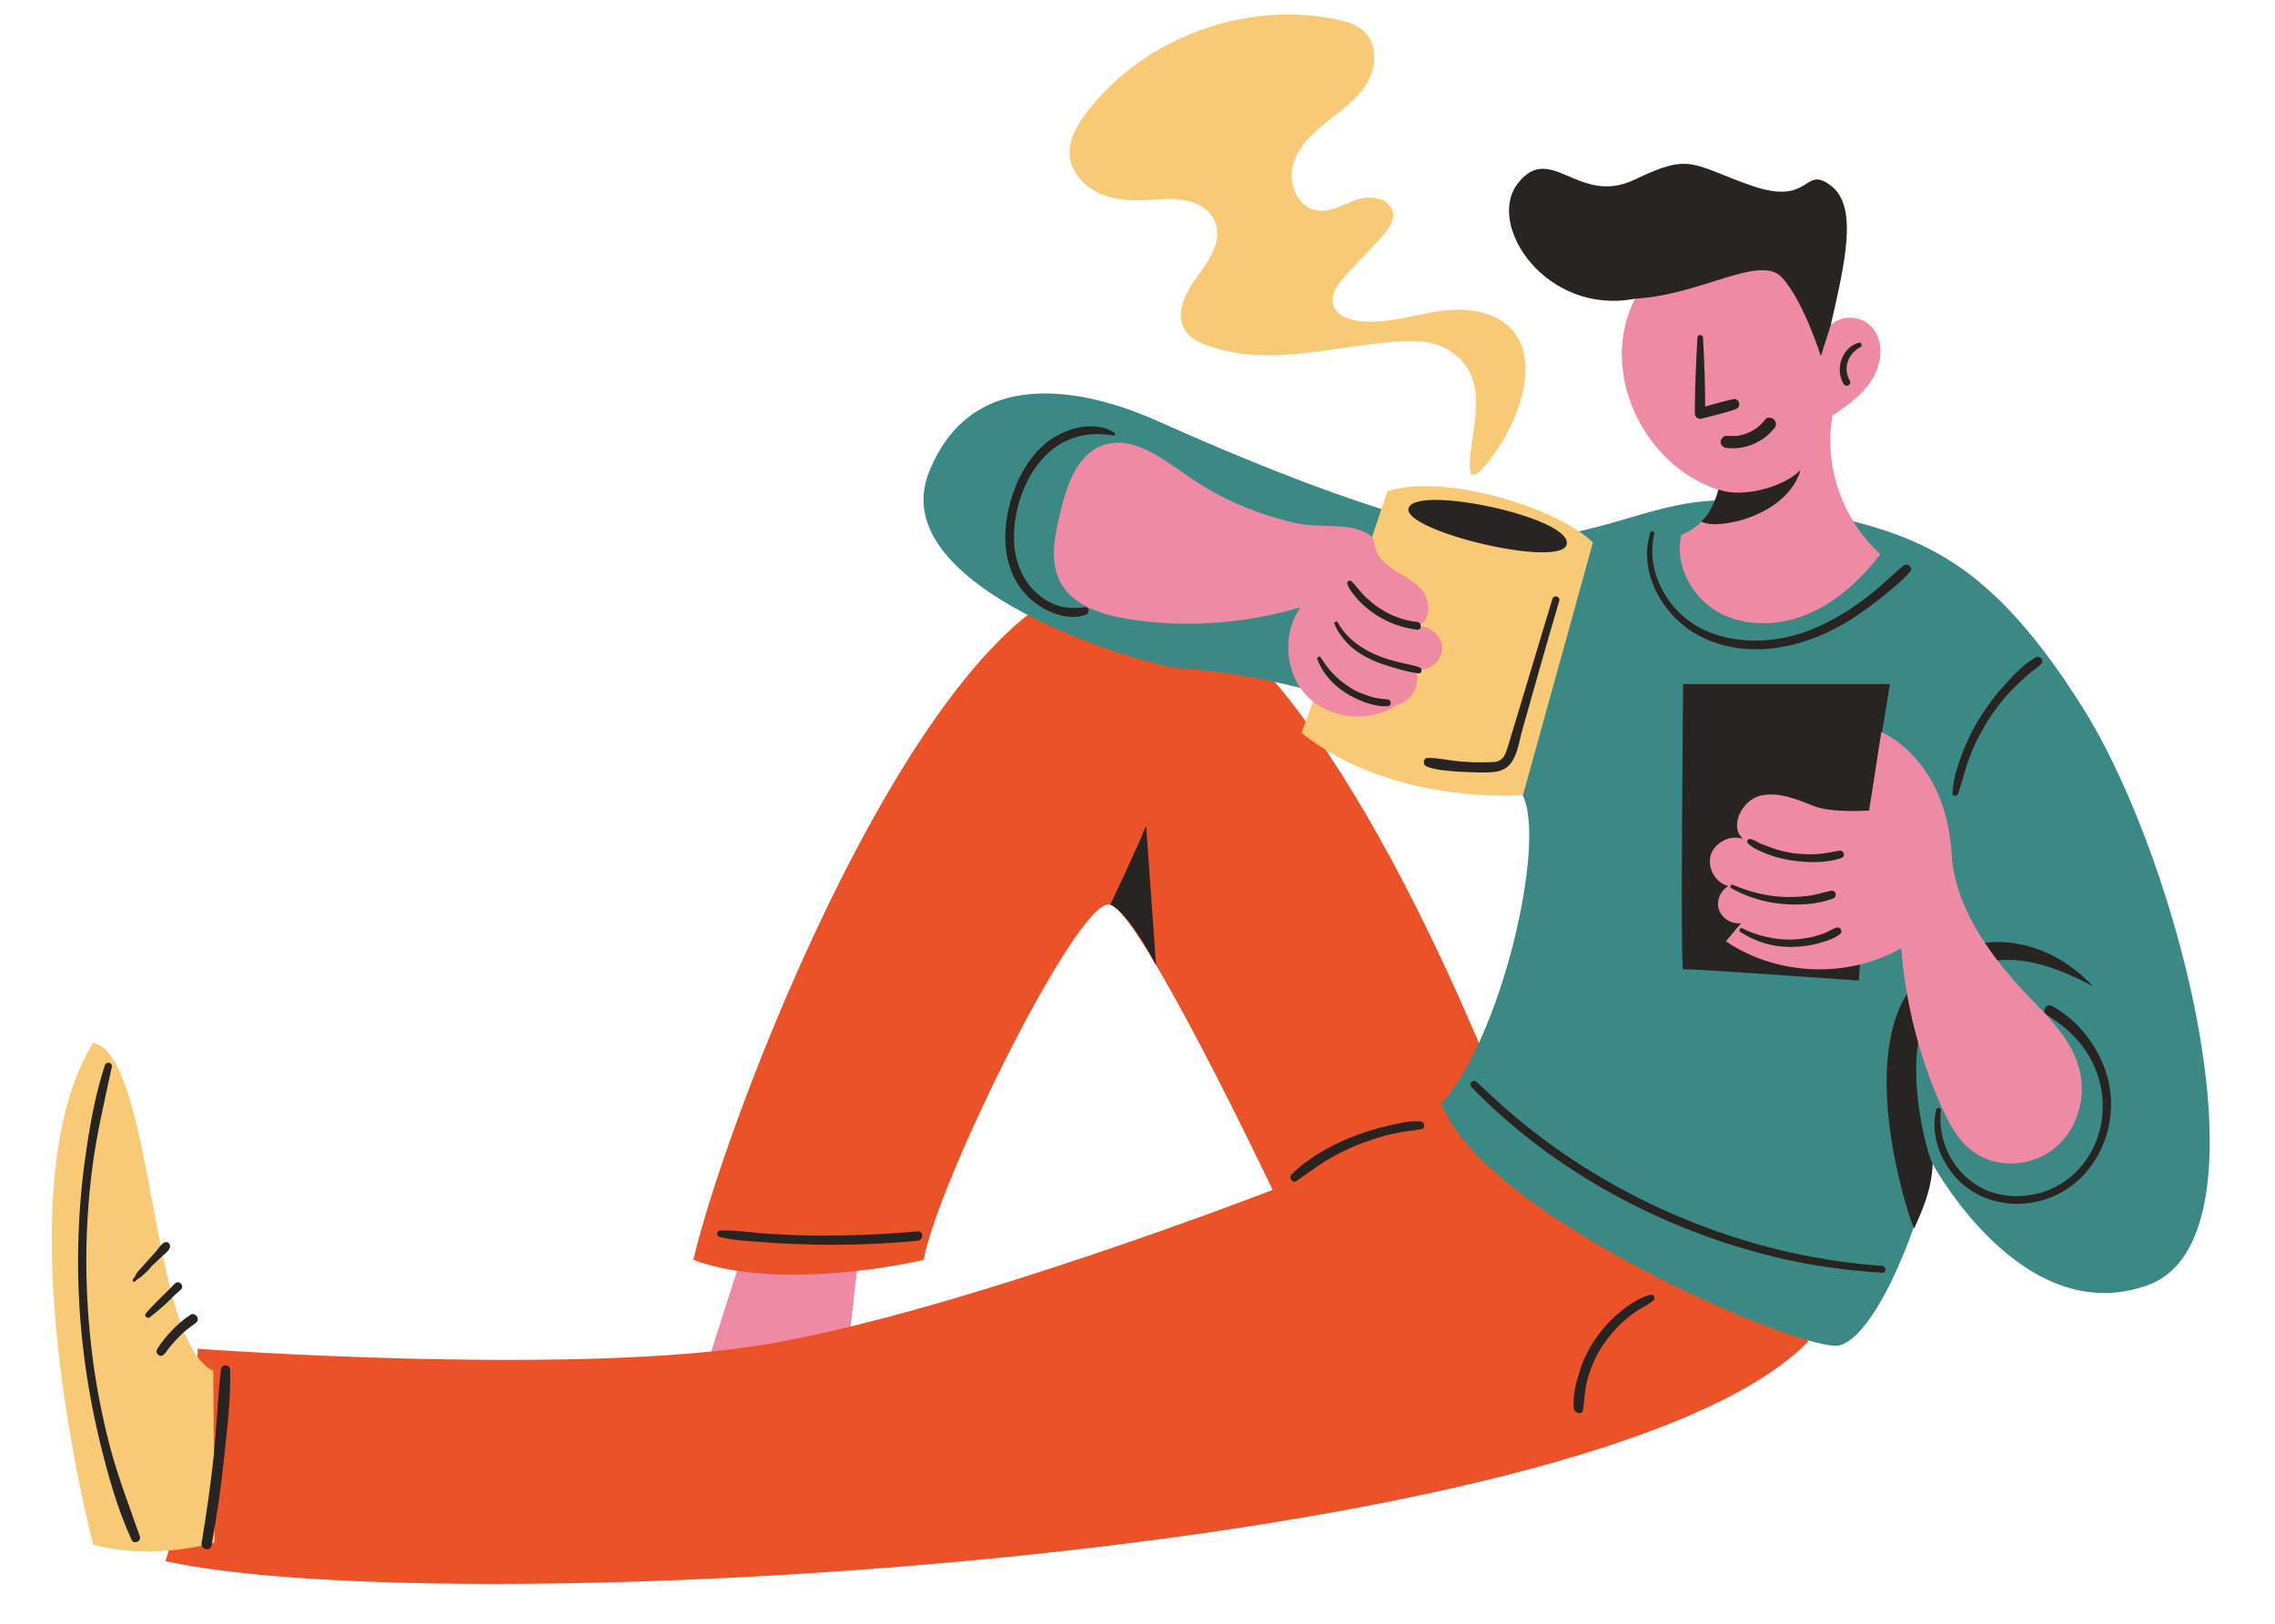 <?xml version="1.0" encoding="UTF-8"?><svg xmlns="http://www.w3.org/2000/svg" xmlns:xlink="http://www.w3.org/1999/xlink" height="376.3" preserveAspectRatio="xMidYMid meet" version="1.0" viewBox="-11.9 -3.5 527.0 376.3" width="527.0" zoomAndPan="magnify"><g id="change1_1"><path d="M162.2,281.3c-2.2,5.4-10.7,32.7-10.7,32.7l33.1-5.5l2.5-21.8L162.2,281.3z" fill="#ef8aa5"/></g><g id="change2_1"><path d="M148.7,288.4c17.3,6.5,44,2.2,53.4,0c2.9-17.3,35.9-84.5,43.2-82.3c7.3,2.2,37.6,66.1,37.6,66.1 s-72.5,28.1-116.9,35.7c-44.4,7.6-132.1,1.1-132.1,1.1c0,18.4-5.2,43.3-7.5,49.2c65.9,14.6,331.7-0.6,380.6-50.9 c0.3-0.5-72.3-61.1-73.3-62.2c-1.1-1.1-41.1-107.3-83.9-114.3C207.2,123.8,157.4,251.6,148.7,288.4z" fill="#ec5228"/></g><g id="change3_1"><path d="M261.8,151.4c-8.1-0.5-69.3-18.4-58.5-45.5s40.2-17.5,52.6-12c12.4,5.5,67.6,30.4,90.3,27.1 c22.7-3.2,31-12.5,57.7-6.8c26.7,5.7,43.4,9.4,66.5,46s44.7,123.2,15.4,134c-29.2,10.8-50.1-28.2-50.1-28.2 c-4.1,18.4-13.8,40.1-21.4,42.2c-7.6,2.2-82.8-29.9-92.3-56.1c13.8-14.8,24.6-60.9,18.7-71.6C335,169.9,293.5,153.3,261.8,151.4z" fill="#3b8984"/></g><g id="change4_1"><path d="M37.8,353.9c0,0-14.1,4.3-28.1,0.5c0,0-21.6-81.7,0-116.3c14.1,3.2,13,69.3,27.8,76L37.8,353.9z M289.6,166.3 c21.2,17,51.3,14.4,51.3,14.4l16.2-58.5c-7.6-7.6-33.6-16.2-47.6-11.9c0,0-8.7,26-9.7,28.1L289.6,166.3z M328.6,103.2 c-0.4,5.3,1.8,3.4,4.3,0.2c3.2-3.9,5.6-8.5,7.2-13.3c1.8-5.6,2.3-12.3-1.4-16.8c-3.9-4.8-11-5.6-17.2-4.7c-6.2,0.9-12.3,3-18.5,2.3 c-2.4-0.3-5.2-1.2-6-3.6c-0.9-2.6,1.2-5.2,3-7.2c2.6-2.8,5.2-5.5,7.8-8.3c1.7-1.8,3.5-4,2.9-6.3c-0.8-3.2-5.3-3.8-8.4-2.7 c-3.1,1.1-6.3,3.1-9.5,2.4c-4.2-0.9-6.3-6.2-5.2-10.4c1.1-4.2,4.5-7.4,7.9-10.1s7.1-5.3,9.3-9s2.4-9.1-0.8-12 c-1.6-1.4-3.7-2.1-5.8-2.6C277-3.5,253.4,5,240,22.3c-2.3,3-4.4,6.5-4.1,10.2c0.3,3.6,2.9,6.7,6.1,8.4s6.9,2.1,10.5,2 c3.2-0.1,6.4-0.6,9.6-0.1c3.2,0.5,6.4,2.2,7.5,5.2c1.7,4.3-1.4,8.9-4.2,12.6c-2.7,3.7-5.3,8.9-2.6,12.7c1.1,1.6,3,2.5,4.9,3.2 c13.6,5.1,28.6,0.4,43.1-0.8c4.5-0.4,9.2-0.4,13,2C333.4,83.7,329.2,94.4,328.6,103.2z" fill="#f8ca75"/></g><g id="change5_1"><path d="M431.5,281.2c-2.3-5.5-11.9-37.3-1.9-54c9.7-16.2,30.3-16.2,43.3-2.2c-16.2-8.7-29.2-9.1-37.9,5.4 c-6.5,10.8-0.7,33.3,0.8,35.7C435.6,272.7,432.8,278.1,431.5,281.2z M421.1,184.2l4.8-29.2L378,155c0,0-0.7,66.4,0,66.1 c0.7-0.3,40.7,2.6,40.7,2.6L421.1,184.2z" fill="#282421"/></g><g id="change1_2"><path d="M391.6,47.2c12.3-0.7,20.2,13.8,20.6,24.6c3-2.7,8-2.1,10.2,1.4c2.2,3.4,1.4,8.1-0.8,11.5 c-2.2,3.4-5.6,5.8-9,8.1c-2.1,11.6,2.3,24.2,11.1,32.1c-4.4,5.7-9.8,10.8-16.4,13.7s-14.5,3.3-20.9-0.1c-6.3-3.4-10.5-11.1-8.8-18.1 c4.4-1.7,7.8-5.8,8.6-10.4c-15.2-4.9-25.2-22.2-21.7-37.8C367.2,60.3,379,47.9,391.6,47.2z M423.9,166.1l-2.8,18.2 c0,0-8.6,0.6-12.7-1c-4.1-1.6-8.4-3.5-12.7-2.4c-4.2,1.2-7.1,7.2-3.8,10c-2.9-1.1-6.5,0.7-7.5,3.7c-0.9,3,1.1,6.5,4.1,7.2 c-1.9,1-2.9,3.5-2.2,5.5s2.9,3.4,5.1,3.1c-1.2,1.4-2.3,2.8-3.5,4.2c11.8,8,28.2,8.7,40.6,1.6c1,12.5,4.1,24.9,9.2,36.4 c1.8,4,3.8,8,7.3,10.6c5.5,4.2,13.9,3.7,19.2-0.8c5.3-4.4,7.4-12.2,5.4-18.8c-2.2-7.5-8.5-12.8-13.8-18.6 c-7.6-8.4-14.9-19-15.6-30.5C438.9,172.1,423.9,166.1,423.9,166.1z M263.1,106.7c-5.9-4.1-12.8-9.5-19.6-7c-6,2.2-8.3,9.3-9.8,15.6 c-1.3,5.5-2.6,11.5,0.2,16.4c2.9,5,9,7.1,14.8,8.1c13.5,2.3,27.5,1.3,40.7-2.6c-4.4,6.1-3.7,15.4,1.6,20.7s14.5,6.2,20.7,1.9 c3.5-0.7,5.7-5,4.3-8.2c3,0.7,6.3-2,6.2-5s-3.4-5.6-6.3-4.9c3.5-0.4,3.9-5.8,1.6-8.5c-2.3-2.7-6-3.9-8.6-6.3 c-4.3-4.1-0.3-5.7-5.9-7.6c-4.1-1.4-9.8-0.6-14.2-1.5C279.5,115.8,270.8,112.1,263.1,106.7z" fill="#ef8aa5"/></g><g id="change2_2"><path d="M397.5,46.9c-0.7,0-1.4,0.2-1.9,0.6c-0.7,0.5-1,1.3-1.6,1.9c-1.7,1.7-4.2-0.4-5.5-1.6c-1.2-1.3-2.6-3.1-4.5-3.3 c-1.3-0.1-2.4,0.6-2.7,1.9c-0.9,3.1,1.9,4.6,3.6,6.6c-5.7,0.5-10.5-4-15.6-6c-3.9-1.5-9.7-1.6-12,2.6c-0.2,0.4,0.3,0.8,0.6,0.5 c3.9-4,9.6-2.4,13.9,0c4.6,2.5,9.3,5.7,14.7,4.5c0.6-0.1,0.7-0.8,0.5-1.3c-0.6-1.2-1.6-2.1-2.6-3c-0.9-0.8-1.9-1.9-1.6-3.2 c0.5-2.2,3.2,0.6,3.9,1.4c1,1,2,2.1,3.3,2.7c1,0.5,2.2,0.7,3.3,0.4c1.2-0.3,1.8-1.1,2.5-2c1.1-1.5,3-1.1,4.1,0.1 c1.2,1.2,1.5,3.1,1.8,4.7c0.2,0.9,1.6,0.5,1.4-0.4C402.6,50.8,401.3,46.8,397.5,46.9z" fill="#ec5228"/></g><g id="change5_2"><path d="M390.2,91.3c-2.6,0.9-5.3,1.5-7.9,2.2c-0.8,0.2-1.6-0.4-1.6-1.2c0-5.8,0.3-11.7,0.6-17.5c0-0.9,1.3-0.9,1.3,0 c0.3,5.3,0.5,10.6,0.5,15.9c2.1-0.6,4.2-1.2,6.4-1.7C391,88.6,391.6,90.8,390.2,91.3z M415.2,85.5c0.6,0.9,1.9,0.1,1.4-0.8 c-0.8-1.4-1-3-0.4-4.6c0.5-1.4,1.6-2.5,2.9-3.2c0.5-0.3,0.2-1.1-0.4-1C414.7,77,413.1,82.2,415.2,85.5z M366.9,65.7 c15.1-0.8,28.8-10.3,33.9-5c5,5.3,9.1,18.3,9.1,18.3l2.3-7.2c3.3-14.5,6.4-27.5,0-32.3c-6.4-4.9-4.4,4.9-18.4,0 c-14-4.9-13.9-7.7-27-1.4c-13,6.3-19.5-8.9-27.1,0.9C332.2,48.6,346.3,69.7,366.9,65.7z M392.5,97c-0.2,0.1-0.4,0.1-0.6,0.2 c-0.4,0.1-0.9,0.2-1.3,0.3c0,0-0.2,0-0.2,0c-0.1,0-0.2,0-0.2,0c-0.2,0-0.4,0-0.7,0c-0.5,0-0.9,0-1.4,0c-0.8-0.1-1.4,0.7-1.4,1.4 c0,0.8,0.6,1.3,1.4,1.4c4.3,0.5,8.6-1.4,11.2-4.8c0.4-0.6,0.2-1.5-0.4-1.9c-0.5-0.4-1.5-0.5-1.9,0.1c-1.2,1.5-2.3,2.4-4,3.1 C393,96.8,392.6,96.9,392.5,97z M299.9,157.1c1.4,0.9,3,1.6,4.6,2.2c1.6,0.5,3.5,1,5.2,0.8c0.8-0.1,0.7-1.4,0-1.5 c-0.7-0.2-1.5-0.1-2.3-0.3c-0.8-0.1-1.6-0.3-2.4-0.6c-1.5-0.5-3-1.1-4.3-2c-2.7-1.7-5-4.1-6.6-6.8c-0.3-0.6-1.1-0.1-0.8,0.5 C294.6,152.6,296.9,155.2,299.9,157.1z M316.9,151.1c-1.8-0.6-3.8-0.9-5.7-1.4c-1.9-0.5-3.9-1.2-5.7-2.1c-3.1-1.6-5.9-3.8-7.5-6.9 c-0.2-0.4-0.9-0.1-0.8,0.3c1.4,3.4,4.1,6,7.3,7.7c1.8,1,3.8,1.7,5.8,2.3c2.1,0.6,4.3,1.3,6.4,1.5 C317.6,152.6,317.6,151.3,316.9,151.1z M303,135.8c1.2,1.2,2.5,2.3,3.9,3.2c2.8,1.8,6.1,3,9.5,3.4c1.1,0.1,1.1-1.7,0-1.8 c-3-0.3-6-1.4-8.6-3.1c-1.3-0.8-2.4-1.8-3.5-2.8c-1.1-1.1-2-2.4-3.1-3.5c-0.4-0.4-1.2,0-1,0.6C300.7,133.2,301.9,134.6,303,135.8z M414.2,193.6c-1.8,0.3-3.5,0.7-5.3,0.8c-1.8,0.1-3.6,0-5.4-0.2c-1.7-0.3-3.5-0.7-5.1-1.3c-0.8-0.3-1.6-0.6-2.4-0.9 c-0.8-0.4-1.6-0.9-2.4-1.1c-0.6-0.1-1,0.5-0.6,1c1.2,1.2,3.2,2,4.8,2.6c1.8,0.7,3.7,1.1,5.6,1.4c3.6,0.5,7.8,0.6,11.3-0.6 C415.7,194.9,415.2,193.4,414.2,193.6z M389.2,202.3c3.5,2,7.4,3.2,11.4,3.6c3.9,0.4,8.4,0.2,12.1-1.2c1.1-0.4,0.7-2.1-0.5-1.8 c-1.9,0.4-3.6,1-5.5,1.2c-1.9,0.2-3.8,0.3-5.7,0.2c-3.9-0.2-7.7-1.2-11.3-2.7C389.1,201.2,388.6,202,389.2,202.3z M413.6,211.4 c-0.9,0.3-1.7,0.8-2.6,1.2c-0.9,0.4-1.8,0.6-2.7,0.9c-1.8,0.4-3.6,0.7-5.5,0.7c-3.8,0-7.7-0.9-11.1-2.6c-0.5-0.3-0.9,0.5-0.5,0.8 c3.5,2.3,7.4,3.5,11.6,3.5c2,0,4-0.2,6-0.7c1.9-0.5,4.2-1.1,5.7-2.4C415,212.2,414.3,211.2,413.6,211.4z M351,122.7 c1.7-5.9-31.9-13.4-36.2-9.1C309.7,118.7,349.3,128.5,351,122.7z M429,127.6c-2.1,1.7-4,3.6-6,5.3c-2.1,1.8-4.3,3.4-6.6,4.9 c-4.5,2.9-9.4,5.3-14.7,6.4c-9.9,2.1-21.4-0.1-27.3-9c-3-4.4-4.3-9.7-3.1-15c0.1-0.6-0.7-0.9-0.9-0.3c-3,9.6,3.3,20,11.9,24.2 c10.4,5.2,22.9,2.7,32.6-2.9c2.9-1.6,5.6-3.6,8.2-5.6c2.6-2.1,5.4-4.2,7.5-6.7C431.4,128.1,430,126.8,429,127.6z M476.4,246.5 c-1.8-7-6.6-13.4-12.9-16.9c-1.4-0.8-2.6,1.3-1.2,2.1c5.1,3.1,9.3,7.4,11.4,13c2.1,5.5,2,11.5-0.3,16.9c-2.4,5.5-7,9.7-12.7,11.3 c-5.4,1.5-11.5,0.8-16-2.7c-5-3.8-7.7-10.2-7-16.4c0.1-0.6-1-0.8-1.1-0.2c-1.3,5.9,0.9,11.9,5,16.2c4.4,4.5,10.7,6.3,16.8,5.4 C471.9,273.3,479.6,259.2,476.4,246.5z M441.7,180.4c1-2.9,1.6-5.8,2.7-8.6c1.1-2.9,2.5-5.6,4.1-8.2c1.6-2.5,3.4-4.9,5.5-7.1 c1.1-1.1,2.2-2.2,3.3-3.2c1.1-1,2.5-1.9,3.6-2.9c0.8-0.8-0.2-2.1-1.2-1.6c-2.7,1.5-5.1,4-7.1,6.3c-2.2,2.3-4.1,4.9-5.8,7.6 c-1.7,2.7-3.1,5.6-4.2,8.5c-1.1,2.9-2.1,6.1-2.2,9.2C440.3,181,441.5,181.1,441.7,180.4z M424.1,289.8c-27.2-1.9-54-11.8-76.2-27.7 c-6.3-4.5-12.1-9.5-17.7-14.9c-0.8-0.8-2,0.4-1.2,1.2c19.3,19.9,45.2,33.6,72.2,39.8c7.5,1.7,15.2,2.7,23,3.2 C425.1,291.5,425.1,289.9,424.1,289.8z M232.2,100.4c4-3,8.8-3.9,13.7-3c0.4,0.1,0.7-0.4,0.3-0.7c-4-2.4-9.1-1.5-13,0.6 c-4.2,2.2-7.2,6.2-9.2,10.4c-3.9,8.5-4.9,20.2,2.4,27.2c3.2,3.1,8.8,5.7,13.3,4c0.8-0.3,0.8-1.8-0.2-1.7c-1.9,0.2-3.8,0.3-5.7-0.2 c-1.9-0.5-3.6-1.4-5.1-2.7c-3.3-2.7-5.1-6.7-5.6-10.9C222.3,115.3,225.6,105.4,232.2,100.4z M245.3,206.1 c4.6,2.1,10.6,14.1,10.6,14.1l-2.3-32.4C251.5,193.1,245.3,206.1,245.3,206.1z M13.6,331.8c-1.8-6.9-3.2-14-4.1-21.1 c-1.8-14.3-1.9-28.7-0.1-43c1-8.1,2.9-16,4.6-24c0.2-1-1.2-1.4-1.6-0.4c-2.3,7-3.6,14.5-4.6,21.8c-1,7.1-1.5,14.3-1.6,21.5 C6,301.1,7.7,315.8,11.1,330c1.9,7.9,4.1,15.9,7.5,23.3c0.5,1.1,2.3,0.3,1.9-0.8C18.1,345.6,15.5,338.9,13.6,331.8z M25.4,287.8 c0.7-0.7,1.6-1.2,2-2.1c0.4-0.8-0.4-1.8-1.3-1.3c-0.8,0.5-1.3,1.4-1.9,2.1c-0.6,0.7-1.2,1.3-1.8,2c-0.6,0.7-1.2,1.3-1.8,2 c-0.3,0.4-0.7,0.7-0.9,1.1c-0.1,0.2-0.2,0.4-0.3,0.6c-0.1,0.2-0.3,0.4-0.5,0.7c-0.3,0.3,0.2,0.8,0.5,0.5c0.2-0.2,0.4-0.3,0.5-0.5 c0.2-0.1,0.4-0.2,0.5-0.3c0.4-0.2,0.7-0.6,1.1-0.9c0.7-0.6,1.3-1.3,1.9-2C24.1,289.1,24.8,288.4,25.4,287.8z M32.3,301.1 c-0.8,0.5-1.6,1.1-2.3,1.7c-0.7,0.6-1.4,1.2-2,1.9c-1.3,1.3-2.5,2.8-3.5,4.4c-0.3,0.5-0.1,1.1,0.4,1.4c0.5,0.3,1,0.1,1.4-0.4 c1-1.4,2.1-2.7,3.3-3.9c0.6-0.6,1.2-1.2,1.9-1.7c0.7-0.6,1.4-1,2.1-1.6c0.4-0.3,0.4-1,0.1-1.4C33.3,301,32.7,300.8,32.3,301.1z M30,295.3c0.4-0.3,0.4-1,0-1.4c-0.4-0.4-1-0.4-1.4,0c-1.1,1.2-2.3,2.3-3.4,3.4c-1.1,1.1-2.3,2.3-3.3,3.5c-0.2,0.2-0.2,0.5,0,0.8 c0.2,0.2,0.5,0.3,0.8,0.2c1.3-1,2.6-2.1,3.8-3.2C27.6,297.5,28.7,296.4,30,295.3z M370.7,296.5c-1.3,0.1-2.7,0.9-3.8,1.5 c-1.2,0.7-2.2,1.4-3.3,2.3c-2.3,1.8-4.2,4-5.9,6.4c-1.6,2.3-2.9,4.9-3.7,7.6c-0.8,2.6-1.7,5.8-1.3,8.6c0.1,1,1.9,1.6,2.1,0.3 c0.4-2.6,0.4-5.2,1.2-7.7c0.8-2.6,1.9-5.1,3.4-7.3c1.5-2.2,3.2-4.2,5.2-5.9c1-0.9,2.1-1.7,3.2-2.4c1.1-0.7,2.4-1.2,3.3-2.1 C371.6,297.3,371.3,296.5,370.7,296.5z M39.3,313.8c-0.8,6.7-1,13.4-1.7,20.1c-0.7,6.7-1.7,13.4-2.8,20.1c-0.3,1.5,2,2.1,2.3,0.6 c1.2-6.7,2.2-13.4,2.9-20.2c0.7-6.8,1.6-13.7,1.4-20.6C41.3,312.5,39.4,312.6,39.3,313.8z M200.7,281.8c-7.6,0.7-15.2,1-22.8,1 c-3.7,0-7.4-0.2-11.2-0.4c-3.9-0.2-7.8-0.9-11.7-0.8c-0.9,0-1.1,1.3-0.2,1.5c3.6,0.9,7.6,1,11.3,1.3c3.8,0.3,7.6,0.4,11.4,0.5 c7.7,0.1,15.4-0.2,23.1-0.9C202.1,283.8,202.1,281.7,200.7,281.8z M333.8,175.4c2-0.1,3.7-0.9,4.7-2.7c1.1-1.8,1.5-4.1,2-6.2 c2.9-10.3,5.8-20.6,8.8-30.8c0.3-1-1.3-1.5-1.6-0.4c-2.8,9.3-5.6,18.6-8.4,27.9c-0.7,2.2-1.3,4.4-2,6.6c-0.3,0.9-0.6,1.9-1.3,2.5 c-0.8,0.8-2,0.8-3.1,0.8c-2.3,0.1-4.5,0-6.8-0.2c-2.4-0.2-4.8-0.8-7.2-0.8c-1.2,0-1.3,1.6-0.3,2c2.3,0.9,5,1,7.5,1.2 C328.7,175.4,331.3,175.6,333.8,175.4z M405.2,105.4c-4.3,4.3-14.1,6.5-19,4.5c-1.1,3.6-2.2,5.8-4,7.4 C385.4,119.5,402,116.3,405.2,105.4z M317.1,256.3c-2.6-0.2-5.6,0.6-8.1,1.2c-2.7,0.6-5.3,1.5-7.9,2.5c-4.9,2-10,4.8-13.8,8.6 c-0.8,0.8,0.2,2.2,1.2,1.5c2.2-1.5,4.2-3.1,6.5-4.5c2.3-1.4,4.6-2.6,7-3.6c2.4-1,4.9-1.8,7.4-2.5c1.3-0.3,2.6-0.6,3.9-0.8 c1.4-0.2,2.8-0.3,4.1-0.6C318.4,257.9,318.1,256.4,317.1,256.3z" fill="#282421"/></g></svg>